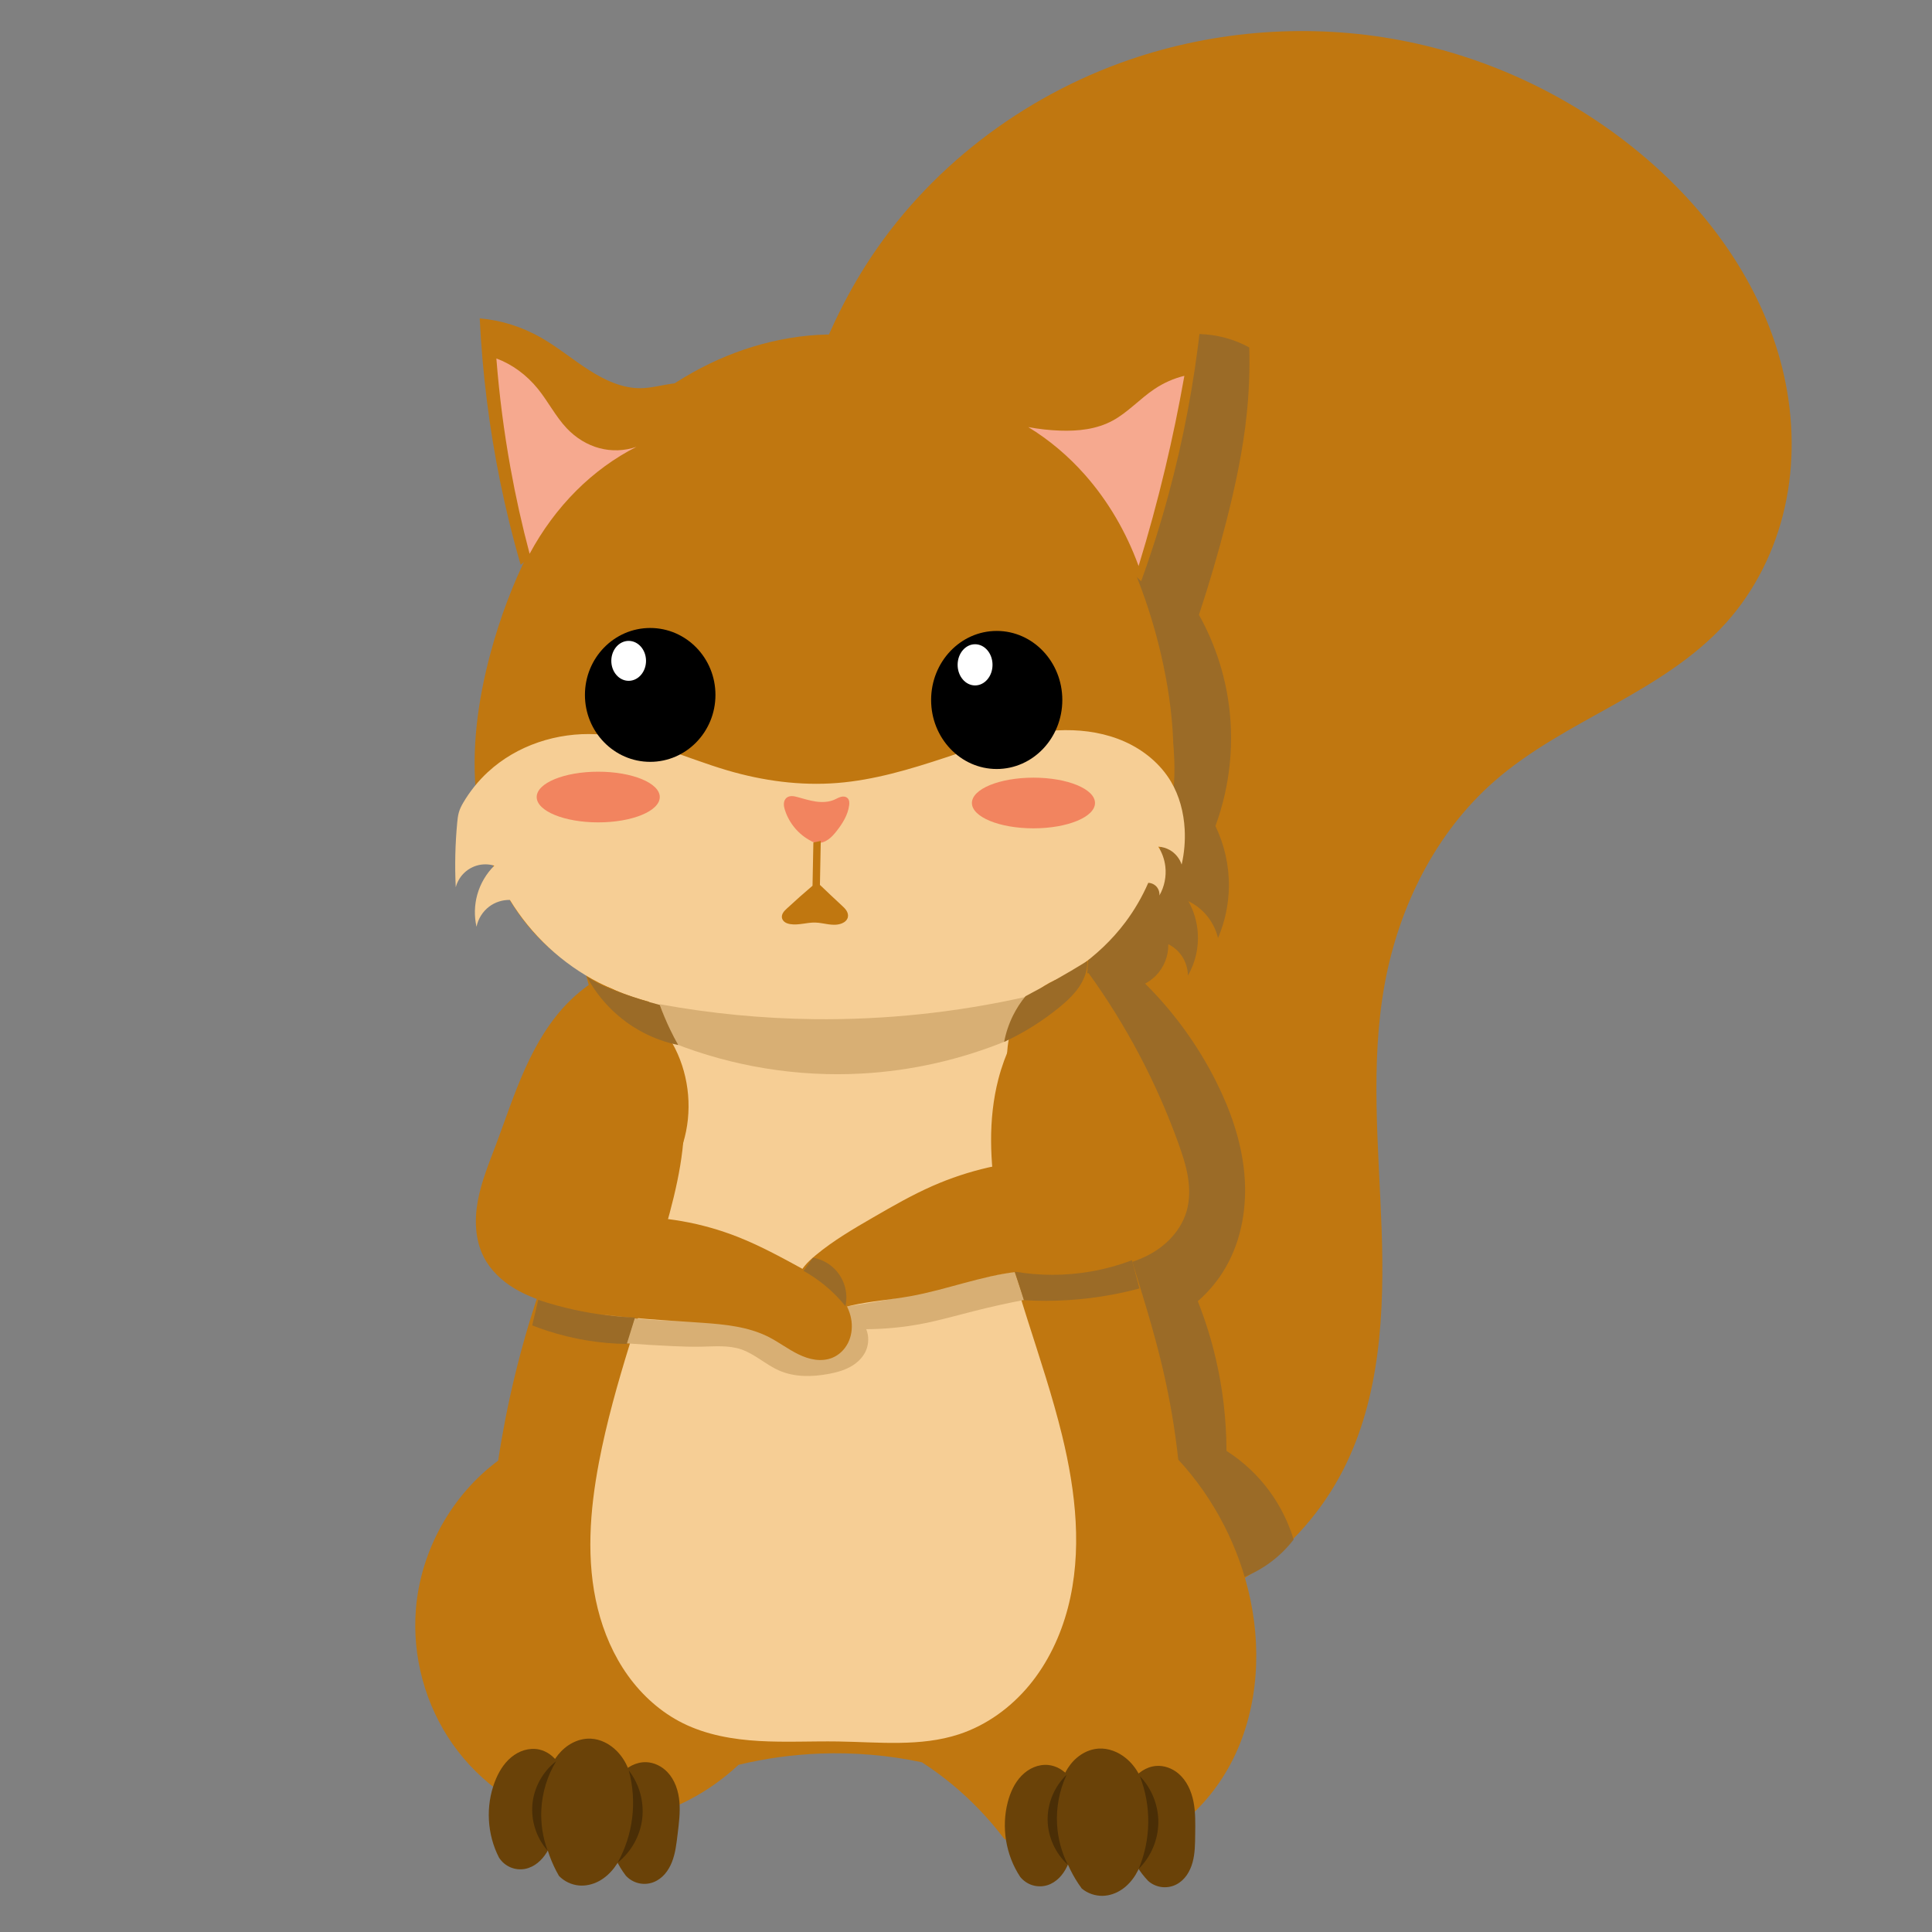 <?xml version="1.0" encoding="UTF-8" standalone="no"?>
<!-- Created with Inkscape (http://www.inkscape.org/) -->

<svg
   width="200mm"
   height="200mm"
   viewBox="0 0 200 200"
   version="1.1"
   id="svg122126"
   inkscape:version="1.2.2 (732a01da63, 2022-12-09)"
   sodipodi:docname="squirrel.svg"
   xmlns:inkscape="http://www.inkscape.org/namespaces/inkscape"
   xmlns:sodipodi="http://sodipodi.sourceforge.net/DTD/sodipodi-0.dtd"
   xmlns="http://www.w3.org/2000/svg"
   xmlns:svg="http://www.w3.org/2000/svg">
  <rect x="0" y="0" width="200" height="200" fill="#808080" stroke="none"/>
  <sodipodi:namedview
     id="namedview122128"
     pagecolor="#ffffff"
     bordercolor="#000000"
     borderopacity="0.25"
     inkscape:showpageshadow="2"
     inkscape:pageopacity="0.0"
     inkscape:pagecheckerboard="0"
     inkscape:deskcolor="#d1d1d1"
     inkscape:document-units="mm"
     showgrid="false"
     inkscape:zoom="0.70199214"
     inkscape:cx="14.245174"
     inkscape:cy="340.45965"
     inkscape:window-width="1920"
     inkscape:window-height="986"
     inkscape:window-x="-11"
     inkscape:window-y="-11"
     inkscape:window-maximized="1"
     inkscape:current-layer="layer1" />
  <defs
     id="defs122123">
    <inkscape:path-effect
       effect="spiro"
       id="path-effect147567"
       is_visible="true"
       lpeversion="1" />
    <inkscape:path-effect
       effect="spiro"
       id="path-effect147440"
       is_visible="true"
       lpeversion="1" />
    <inkscape:path-effect
       effect="spiro"
       id="path-effect139361"
       is_visible="true"
       lpeversion="1" />
    <inkscape:path-effect
       effect="spiro"
       id="path-effect139303"
       is_visible="true"
       lpeversion="1" />
    <inkscape:path-effect
       effect="spiro"
       id="path-effect138789"
       is_visible="true"
       lpeversion="1" />
    <inkscape:path-effect
       effect="spiro"
       id="path-effect133786"
       is_visible="true"
       lpeversion="1" />
    <inkscape:path-effect
       effect="spiro"
       id="path-effect133713"
       is_visible="true"
       lpeversion="1" />
    <inkscape:path-effect
       effect="spiro"
       id="path-effect126787"
       is_visible="true"
       lpeversion="1" />
    <inkscape:path-effect
       effect="spiro"
       id="path-effect92539"
       is_visible="true"
       lpeversion="1" />
    <inkscape:path-effect
       effect="spiro"
       id="path-effect65797"
       is_visible="true"
       lpeversion="1" />
    <inkscape:path-effect
       effect="spiro"
       id="path-effect73817"
       is_visible="true"
       lpeversion="1" />
    <inkscape:path-effect
       effect="spiro"
       id="path-effect76941"
       is_visible="true"
       lpeversion="1" />
    <inkscape:path-effect
       effect="spiro"
       id="path-effect82128"
       is_visible="true"
       lpeversion="1" />
    <inkscape:path-effect
       effect="spiro"
       id="path-effect76941-5"
       is_visible="true"
       lpeversion="1" />
    <inkscape:path-effect
       effect="spiro"
       id="path-effect82240"
       is_visible="true"
       lpeversion="1" />
    <inkscape:path-effect
       effect="spiro"
       id="path-effect83696"
       is_visible="true"
       lpeversion="1" />
    <inkscape:path-effect
       effect="spiro"
       id="path-effect87384"
       is_visible="true"
       lpeversion="1" />
    <inkscape:path-effect
       effect="spiro"
       id="path-effect113232"
       is_visible="true"
       lpeversion="1" />
    <inkscape:path-effect
       effect="spiro"
       id="path-effect101981"
       is_visible="true"
       lpeversion="1" />
    <inkscape:path-effect
       effect="spiro"
       id="path-effect101985"
       is_visible="true"
       lpeversion="1" />
    <inkscape:path-effect
       effect="spiro"
       id="path-effect104893"
       is_visible="true"
       lpeversion="1" />
    <inkscape:path-effect
       effect="spiro"
       id="path-effect111324"
       is_visible="true"
       lpeversion="1" />
    <inkscape:path-effect
       effect="spiro"
       id="path-effect111598"
       is_visible="true"
       lpeversion="1" />
    <inkscape:path-effect
       effect="spiro"
       id="path-effect111764"
       is_visible="true"
       lpeversion="1" />
    <inkscape:path-effect
       effect="spiro"
       id="path-effect111768"
       is_visible="true"
       lpeversion="1" />
    <inkscape:path-effect
       effect="spiro"
       id="path-effect113224"
       is_visible="true"
       lpeversion="1" />
    <inkscape:path-effect
       effect="spiro"
       id="path-effect113228"
       is_visible="true"
       lpeversion="1" />
    <inkscape:path-effect
       effect="spiro"
       id="path-effect126787-2"
       is_visible="true"
       lpeversion="1" />
    <inkscape:path-effect
       effect="spiro"
       id="path-effect126787-6"
       is_visible="true"
       lpeversion="1" />
    <inkscape:path-effect
       effect="spiro"
       id="path-effect126787-5"
       is_visible="true"
       lpeversion="1" />
    <inkscape:path-effect
       effect="spiro"
       id="path-effect126787-2-8"
       is_visible="true"
       lpeversion="1" />
    <inkscape:path-effect
       effect="spiro"
       id="path-effect126787-6-3"
       is_visible="true"
       lpeversion="1" />
    <inkscape:path-effect
       effect="spiro"
       id="path-effect126787-0"
       is_visible="true"
       lpeversion="1" />
    <inkscape:path-effect
       effect="spiro"
       id="path-effect126787-8"
       is_visible="true"
       lpeversion="1" />
    <inkscape:path-effect
       effect="spiro"
       id="path-effect126787-0-9"
       is_visible="true"
       lpeversion="1" />
    <inkscape:path-effect
       effect="spiro"
       id="path-effect126787-2-87"
       is_visible="true"
       lpeversion="1" />
    <inkscape:path-effect
       effect="spiro"
       id="path-effect126787-9"
       is_visible="true"
       lpeversion="1" />
    <inkscape:path-effect
       effect="spiro"
       id="path-effect126787-0-7"
       is_visible="true"
       lpeversion="1" />
    <inkscape:path-effect
       effect="spiro"
       id="path-effect126787-2-1"
       is_visible="true"
       lpeversion="1" />
    <inkscape:path-effect
       effect="spiro"
       id="path-effect139303-1"
       is_visible="true"
       lpeversion="1" />
    <inkscape:path-effect
       effect="spiro"
       id="path-effect139361-2"
       is_visible="true"
       lpeversion="1" />
  </defs>
  <g
     inkscape:label="Layer 1"
     inkscape:groupmode="layer"
     id="layer1">
    <g
       id="g149859"
       transform="matrix(1.152,0,0,1.158,-23.057,1.237)">
      <path
         style="fill:#c07710;fill-opacity:1;stroke-width:0.265"
         d="m 120.996,143.649 c 4.126,-0.349 8.153,-1.788 11.579,-4.113 3.427,-2.325 6.248,-5.53 8.142,-9.212 3.356,-6.523 3.708,-14.155 3.451,-21.486 -0.257,-7.331 -1.046,-14.74 0.28,-21.955 1.267,-6.894 4.573,-13.522 9.861,-18.123 3.172,-2.76 6.942,-4.72 10.616,-6.765 3.674,-2.045 7.347,-4.246 10.172,-7.36 2.638,-2.908 4.442,-6.542 5.303,-10.373 0.862,-3.831 0.794,-7.851 -0.055,-11.685 C 178.65,24.909 173.884,18.147 167.902,13.059 161.634,7.728 153.963,4.065 145.879,2.534 137.794,1.004 129.317,1.609 121.529,4.264 111.879,7.555 103.298,14.061 97.81,22.653 c -4.618,7.229 -6.982,15.694 -8.209,24.184 -1.228,8.49 -1.378,17.093 -1.918,25.654 -0.946,14.984 -3.053,30.362 1.188,44.764 2.12,7.201 5.889,14.034 11.496,19.026 5.607,4.992 13.15,8 20.63,7.368 z"
         id="path147438"
         inkscape:path-effect="#path-effect147440"
         inkscape:original-d="m 120.99602,143.64946 c 11.10436,23.71922 13.14814,-8.88344 19.72182,-13.32555 6.57367,-4.44212 2.4877,-28.96061 3.73115,-43.441306 1.24346,-14.480699 6.57421,-12.081571 9.86091,-18.122752 3.28671,-6.041181 13.85884,-9.41646 20.78786,-14.125085 6.92903,-4.708628 -4.79693,-27.716887 -7.1958,-41.575725 C 165.5031,-0.79979776 136.98695,7.1960631 121.52904,4.2641768 106.07113,1.3322907 105.71632,16.52395 97.809557,22.65344 89.902799,28.78293 91.058208,55.878748 87.682138,72.491006 84.306065,89.103265 109.89166,119.93024 120.99602,143.64946 Z" />
      <path
         style="fill:#9b6b27;fill-opacity:1;stroke-width:0.26"
         d="m 94.412,32.647 c 1.906,0.021 3.81,0.259 5.663,0.708 2.482,0.601 4.873,1.58 7.063,2.895 4.563,2.658 8.513,6.36 11.46,10.742 2.544,3.782 4.331,8.036 5.597,12.415 1.11,3.843 1.828,7.922 0.999,11.836 -1.055,4.984 -4.452,9.079 -7.319,13.29 -0.553,0.812 -1.09,1.636 -1.609,2.47 1.014,1.809 1.82,3.734 2.399,5.725 2.061,7.095 1.168,14.653 0.948,22.038 -0.168,5.622 0.102,11.416 2.384,16.557 1.627,3.665 4.257,6.879 7.529,9.198 0.751,-0.112 1.49,-0.307 2.199,-0.579 1.783,-0.684 3.372,-1.869 4.537,-3.382 -0.47,-1.547 -1.205,-3.013 -2.163,-4.315 -1.052,-1.43 -2.373,-2.662 -3.872,-3.611 -0.005,-2.793 -0.333,-5.585 -0.975,-8.302 -0.409,-1.729 -0.945,-3.429 -1.602,-5.08 1.002,-0.864 1.858,-1.897 2.519,-3.043 1.443,-2.501 1.926,-5.487 1.664,-8.362 -0.262,-2.875 -1.235,-5.651 -2.536,-8.228 -1.635,-3.239 -3.8,-6.21 -6.382,-8.759 0.349,-0.18 0.671,-0.415 0.95,-0.692 0.741,-0.737 1.16,-1.786 1.133,-2.83 0.478,0.234 0.895,0.592 1.199,1.029 0.361,0.518 0.561,1.148 0.565,1.779 0.671,-1.158 0.983,-2.52 0.886,-3.855 -0.072,-0.98 -0.362,-1.943 -0.843,-2.799 0.622,0.299 1.18,0.73 1.627,1.257 0.498,0.587 0.856,1.292 1.036,2.04 0.621,-1.444 0.955,-3.011 0.977,-4.583 0.026,-1.871 -0.393,-3.748 -1.212,-5.43 1.359,-3.658 1.745,-7.672 1.108,-11.522 -0.427,-2.578 -1.307,-5.08 -2.587,-7.358 0.905,-2.723 1.717,-5.477 2.433,-8.256 0.826,-3.205 1.526,-6.45 1.866,-9.741 0.203,-1.961 0.277,-3.935 0.222,-5.906 -2.376,-1.31 -5.309,-1.565 -7.876,-0.686 -2.074,0.711 -3.843,2.092 -5.797,3.088 -2.253,1.148 -4.827,1.78 -7.329,1.415 -1.902,-0.278 -3.67,-1.109 -5.463,-1.801 -3.102,-1.198 -6.357,-2 -9.661,-2.38 -0.261,0.571 -0.55,1.13 -0.866,1.672 -0.269,0.462 -0.558,0.913 -0.866,1.351 z"
         id="path147565"
         inkscape:path-effect="#path-effect147567"
         inkscape:original-d="m 94.411542,32.646653 c 0,0 3.775837,0.471964 5.663358,0.707562 1.88752,0.2356 7.06254,2.89458 7.06254,2.89458 0,0 7.64025,7.161657 11.45998,10.742101 3.81973,3.580448 3.73142,8.276607 5.59673,12.414529 1.86532,4.137918 0.66654,7.890662 0.99942,11.83561 0.33287,3.944948 -5.20887,8.765817 -7.31901,13.28968 -2.11014,4.523863 -1.60911,2.469693 -1.60911,2.469693 0,0 1.59933,3.816812 2.3986,5.724834 0.79927,1.908024 0.45923,14.597848 0.94757,22.037738 0.48834,7.43989 1.76222,11.13225 2.38382,16.55664 0.62159,5.4244 7.52893,9.19833 7.52893,9.19833 0,0 1.46608,-0.38569 2.19872,-0.57892 0.73264,-0.19322 4.53681,-3.38204 4.53681,-3.38204 0,0 -1.36324,-2.57809 -2.16304,-4.3151 -0.7998,-1.73699 -3.87248,-3.61118 -3.87248,-3.61118 0,0 -0.50852,-5.47181 -0.97518,-8.30231 -0.46666,-2.83051 -1.60241,-5.07969 -1.60241,-5.07969 0,0 1.47546,-2.42116 2.51903,-3.04321 1.04357,-0.62206 -1.00527,-13.588506 -0.87228,-16.590546 0.13299,-3.002038 -6.38206,-8.758665 -6.38206,-8.758665 0,0 0.0836,-0.0057 0.94953,-0.692092 0.8659,-0.686377 1.13267,-2.830254 1.13267,-2.830254 0,0 0.7998,0.686376 1.1993,1.029183 0.39951,0.342806 0.56536,1.779342 0.56536,1.779342 0,0 0.57501,-2.632509 0.88567,-3.854921 0.31067,-1.222411 -0.84329,-2.799483 -0.84329,-2.799483 0,0 1.11611,0.806565 1.62666,1.256577 0.51055,0.450013 1.03649,2.040287 1.03649,2.040287 0,0 0.77693,-3.275167 0.97655,-4.583343 0.19962,-1.308177 -1.21212,-5.430336 -1.21212,-5.430336 0,0 1.24137,-7.791115 1.10785,-11.522159 -0.13352,-3.731047 -2.58705,-7.358317 -2.58705,-7.358317 0,0 1.43374,-5.189704 2.43289,-8.256069 0.54038,-1.658415 1.35868,-6.189604 1.86642,-9.741449 0.43106,-3.015419 0.22191,-5.905617 0.22191,-5.905617 0,0 -5.72172,-0.535488 -7.87628,-0.685833 -2.15457,-0.150344 -3.86415,2.058624 -5.79662,3.087551 -1.93247,1.028928 -4.88577,0.943673 -7.32905,1.415127 -2.44329,0.471453 -3.64206,-1.200457 -5.46348,-1.801071 -1.82142,-0.600612 -9.661026,-2.379987 -9.661026,-2.379987 0,0 -0.577177,1.115204 -0.866161,1.672424 -0.288986,0.557218 -0.866161,1.350804 -0.866161,1.350804 z"
         sodipodi:nodetypes="cscsssscssscscscscsscscscscscscscsscsssscsc" />
      <path
         style="fill:#c07710;fill-opacity:1;stroke-width:0.265"
         d="m 72.03,84.115 c 1.503,4.066 2.055,8.481 1.599,12.793 -0.645,6.095 -3.233,11.784 -5.197,17.59 -1.652,4.883 -2.876,9.911 -3.653,15.007 -4.196,3.095 -6.961,8.054 -7.39,13.25 -0.351,4.257 0.844,8.625 3.314,12.109 2.47,3.485 6.195,6.06 10.327,7.139 l -0.055,0.03 c 4.012,0.333 8.118,-0.572 11.62,-2.559 1.364,-0.774 2.637,-1.709 3.786,-2.777 2.392,-0.572 4.841,-0.908 7.299,-1.003 3.076,-0.118 6.166,0.143 9.178,0.776 0.955,0.614 1.874,1.285 2.75,2.007 1.725,1.422 3.284,3.045 4.635,4.825 2.331,1.357 5.069,2.003 7.761,1.833 2.574,-0.163 5.087,-1.064 7.225,-2.507 2.138,-1.442 3.903,-3.416 5.173,-5.662 2.54,-4.49 3.039,-9.963 1.98,-15.011 -0.978,-4.663 -3.246,-9.048 -6.487,-12.541 -0.294,-2.686 -0.749,-5.355 -1.362,-7.987 -1.653,-7.098 -4.448,-13.905 -5.863,-21.054 -1.144,-5.78 -1.37,-11.74 -0.666,-17.59 -7.274,-2.456 -14.978,-3.635 -22.653,-3.465 -7.977,0.177 -15.92,1.811 -23.32,4.797 z"
         id="path92537"
         inkscape:path-effect="#path-effect92539"
         inkscape:original-d="m 72.030447,84.115452 c 0,0 0.799796,8.350948 1.599065,12.792539 0.79927,4.441579 -2.886937,12.259769 -5.196964,17.589729 -2.310027,5.32996 -3.653097,15.0066 -3.653097,15.0066 0,0 -4.369074,8.89751 -7.389798,13.25026 -3.020724,4.35275 13.641377,19.24873 13.641377,19.24873 -28.410966,5.20515 -17.321342,7.82906 -0.0552,0.0304 0,0 11.264594,-0.96013 11.619679,-2.55947 0.355084,-1.59933 3.78554,-2.77745 3.78554,-2.77745 0,0 3.478954,-2.42413 7.298682,-1.003 3.81973,1.42112 9.177649,0.77551 9.177649,0.77551 0,0 3.19433,0.31985 2.74988,2.00749 -0.44445,1.68764 4.63519,4.82481 4.63519,4.82481 0,0 4.38562,1.65583 7.76116,1.83324 43.20802,0.19356 14.60838,-4.23906 14.3782,-23.17976 -2.6e-4,-4.61979 -6.48657,-12.54104 -6.48657,-12.54104 0,0 -2.16138,-3.01188 -1.36211,-7.98701 0.79927,-4.97514 -3.19787,-15.72389 -5.86324,-21.05438 -2.66538,-5.330482 -0.66628,-17.58973 -0.66628,-17.58973 0,0 -15.81274,-2.131828 -22.653449,-3.464648 -6.840718,-1.33282 -23.319717,4.7972 -23.319717,4.7972 z"
         sodipodi:nodetypes="csscsccscscsccccsscscc" />
      <path
         style="fill:#c07710;fill-opacity:1;stroke-width:0.216"
         d="m 64.113,57.243 c 1.667,-6.116 4.491,-11.95 8.521,-16.843 2.872,-3.486 6.365,-6.494 10.375,-8.572 4.01,-2.078 8.548,-3.204 13.059,-2.968 4.837,0.253 9.533,2.07 13.485,4.871 3.951,2.801 7.176,6.558 9.645,10.724 2.403,4.055 4.112,8.508 5.174,13.1 1.142,4.938 1.536,10.12 0.467,15.075 -1.069,4.954 -3.696,9.672 -7.771,12.685 -2.975,2.199 -6.586,3.412 -10.236,4.018 -3.65,0.605 -7.368,0.633 -11.068,0.661 -4.964,0.038 -9.972,0.074 -14.836,-0.922 C 76.064,88.075 71.291,85.952 67.953,82.277 64.991,79.015 63.332,74.7 62.837,70.321 62.341,65.943 62.954,61.495 64.113,57.243 Z"
         id="path65795"
         inkscape:path-effect="#path-effect65797"
         inkscape:original-d="m 64.112792,57.243472 c -1.217563,-8.941489 5.681175,-11.228353 8.521444,-16.842859 2.840267,-5.614505 15.622857,-7.693433 23.433978,-11.540478 7.811106,-3.847045 15.419966,10.397046 23.129636,15.595241 7.70966,5.198195 3.44937,8.733554 5.17373,13.100001 1.72437,4.366448 -4.86918,18.506573 -7.30409,27.759533 -2.43492,9.25295 -14.2022,3.11927 -21.303616,4.67857 C 88.662453,91.55278 77.286515,84.25261 67.953291,82.277 58.620068,80.30138 65.330354,66.184963 64.112792,57.243472 Z"
         sodipodi:nodetypes="sssssssss" />
      <path
         style="fill:#f6ce95;fill-opacity:1;stroke-width:0.265"
         d="m 63.863,67.946 c 2.599,-2.395 6.227,-3.56 9.757,-3.376 4.076,0.213 7.852,2.089 11.77,3.233 3.184,0.93 6.526,1.383 9.833,1.126 3.341,-0.259 6.582,-1.231 9.764,-2.278 3.502,-1.152 7.049,-2.416 10.735,-2.448 1.843,-0.016 3.705,0.288 5.388,1.04 1.683,0.752 3.179,1.97 4.124,3.553 0.766,1.282 1.154,2.771 1.236,4.262 0.059,1.059 -0.033,2.127 -0.272,3.161 -0.18,-0.544 -0.567,-1.017 -1.066,-1.299 -0.315,-0.178 -0.671,-0.282 -1.033,-0.3 0.34,0.531 0.558,1.14 0.633,1.766 0.107,0.893 -0.083,1.819 -0.533,2.598 0.032,-0.319 -0.095,-0.651 -0.333,-0.866 -0.181,-0.164 -0.422,-0.26 -0.666,-0.267 -0.547,1.252 -1.242,2.44 -2.065,3.531 -2.376,3.149 -5.801,5.434 -9.528,6.729 -3.078,1.07 -6.344,1.49 -9.594,1.732 -5.121,0.382 -10.272,0.341 -15.391,-0.067 -4.395,-0.35 -8.864,-0.998 -12.793,-2.998 -3.276,-1.668 -6.077,-4.259 -7.995,-7.396 -0.665,-0.015 -1.334,0.199 -1.866,0.6 -0.579,0.436 -0.99,1.089 -1.133,1.799 -0.215,-0.941 -0.192,-1.935 0.067,-2.865 0.273,-0.98 0.807,-1.886 1.532,-2.598 -0.518,-0.157 -1.082,-0.157 -1.599,0 -0.447,0.136 -0.859,0.387 -1.184,0.724 -0.325,0.336 -0.562,0.757 -0.682,1.209 -0.095,-1.932 -0.051,-3.871 0.133,-5.797 0.029,-0.306 0.065,-0.612 0.149,-0.907 0.085,-0.295 0.222,-0.572 0.378,-0.837 0.603,-1.024 1.358,-1.959 2.232,-2.765 z"
         id="path73815"
         inkscape:path-effect="#path-effect73817"
         inkscape:original-d="m 63.862713,67.94631 c 0.679644,-0.84196 5.705093,-2.33922 9.756541,-3.375966 4.051448,-1.036749 6.336962,2.511106 11.770392,3.233236 5.433427,0.72213 7.666038,0.90639 9.832968,1.12598 2.16693,0.2196 7.220556,-1.42929 9.764386,-2.27759 2.54385,-0.848295 13.43174,1.486 20.24715,2.14532 6.81541,0.65931 0.89113,2.7861 1.23636,4.26204 0.34523,1.47594 -0.27169,3.16073 -0.27169,3.16073 0,0 -0.66601,-0.96583 -1.06604,-1.29923 -0.40003,-0.33341 -1.03273,-0.29983 -1.03273,-0.29983 0,0 0.16683,1.0552 0.63296,1.76564 0.46613,0.71043 -0.53302,2.59848 -0.53302,2.59848 0,0 -0.22183,-0.57718 -0.33314,-0.86616 -0.11131,-0.28899 -0.66627,-0.26651 -0.66627,-0.26651 0,0 -1.37671,2.35444 -2.06547,3.53127 -0.68875,1.17682 -6.35158,4.48653 -9.52777,6.7294 -3.17618,2.24287 -6.39601,1.15515 -9.5944,1.73232 -3.198396,0.57718 -10.260407,-0.0442 -15.391017,-0.0666 -5.1306,-0.0225 -8.528086,-1.99856 -12.792529,-2.99824 -4.26444,-0.99969 -7.995329,-7.39569 -7.995329,-7.39569 0,0 -1.243455,0.40003 -1.865577,0.59965 -0.622126,0.19962 -1.132674,1.79895 -1.132674,1.79895 0,0 0.04468,-1.90973 0.06663,-2.86499 0.02193,-0.95526 1.53244,-2.59848 1.53244,-2.59848 0,0 -1.065782,2.6e-4 -1.599068,0 -0.533286,-2.7e-4 -1.865577,1.9322 -1.865577,1.9322 0,0 0.0891,-3.86414 0.133255,-5.79661 0.04415,-1.93247 -0.152453,-0.90228 0.527191,-1.74424 z"
         sodipodi:nodetypes="ssssssscscscscssscscscscscsss" />
      <g
         id="g108992"
         transform="matrix(1.22,0,0,1.409,-27.347,-17.082)">
        <path
           style="fill:#c07710;fill-opacity:1;stroke-width:0.265"
           d="M 77.171,47.207 C 76.588,45.473 76.085,43.711 75.663,41.931 74.859,38.529 74.353,35.056 74.156,31.566 c 1.567,0.113 3.112,0.532 4.523,1.225 1.215,0.597 2.322,1.39 3.506,2.045 1.185,0.654 2.49,1.178 3.843,1.159 0.76,-0.01 1.507,-0.191 2.261,-0.283 1.357,-0.164 2.748,-0.035 4.052,0.377 z"
           id="path76939"
           inkscape:path-effect="#path-effect76941"
           inkscape:original-d="m 77.171002,47.207168 c 0,0 -1.004811,-3.5175 -1.507614,-5.276649 -0.502804,-1.759148 -1.507615,-10.364848 -1.507615,-10.364848 0,0 3.015494,0.816891 4.522843,1.224936 1.50735,0.408049 4.90001,2.136053 7.34962,3.203681 2.449608,1.067628 1.507879,-0.188187 2.26142,-0.282678 0.753544,-0.09449 4.051713,0.376904 4.051713,0.376904 0,0 -15.170367,11.118654 -15.170367,11.118654 z" />
        <path
           style="fill:#f6a98f;fill-opacity:1;stroke-width:0.265"
           d="m 77.831,46.5 c -0.556,-1.798 -1.028,-3.623 -1.413,-5.465 -0.479,-2.286 -0.825,-4.6 -1.036,-6.926 1.162,0.37 2.227,1.042 3.062,1.932 0.748,0.797 1.312,1.761 2.12,2.497 0.679,0.618 1.518,1.058 2.413,1.263 0.895,0.205 1.842,0.176 2.722,-0.085 -1.604,0.699 -3.102,1.639 -4.429,2.78 -1.339,1.152 -2.503,2.507 -3.439,4.005 z"
           id="path82126"
           inkscape:path-effect="#path-effect82128"
           inkscape:original-d="m 77.830582,46.500474 c 0,0 -0.941994,-3.643135 -1.413388,-5.465101 -0.471393,-1.821966 -1.036485,-6.925603 -1.036485,-6.925603 0,0 2.041827,1.28802 3.062341,1.931632 1.020516,0.643613 1.413653,1.66492 2.120085,2.496984 0.706429,0.832065 5.135308,1.177825 5.135308,1.177825 0,0 -2.952146,1.853374 -4.428614,2.779665 -1.47647,0.926287 -3.439247,4.004598 -3.439247,4.004598 z" />
      </g>
      <g
         id="g108988"
         transform="matrix(1.303,0,0,1.485,-40.685,-19.384)">
        <path
           style="fill:#c07710;fill-opacity:1;stroke-width:0.265"
           d="m 125.283,47.326 c 0.702,-1.69 1.326,-3.412 1.869,-5.16 1.038,-3.338 1.782,-6.768 2.221,-10.236 -1.572,0.005 -3.142,0.315 -4.597,0.909 -1.253,0.511 -2.412,1.226 -3.639,1.797 -1.227,0.571 -2.565,1.003 -3.914,0.89 -0.758,-0.063 -1.49,-0.295 -2.236,-0.438 -1.342,-0.258 -2.739,-0.225 -4.068,0.096 z"
           id="path76939-7"
           inkscape:path-effect="#path-effect76941-5"
           inkscape:original-d="m 125.28318,47.326128 c 0,0 1.24571,-3.439577 1.86898,-5.159736 0.62327,-1.720158 2.2209,-10.235749 2.2209,-10.235749 0,0 -3.06477,0.606364 -4.59673,0.909173 -1.53197,0.302814 -5.03602,1.792021 -7.55361,2.687661 -2.51759,0.89564 -1.49125,-0.292031 -2.23645,-0.438416 -0.7452,-0.146383 -4.06808,0.09576 -4.06808,0.09576 0,0 14.36499,12.141308 14.36499,12.141307 z" />
        <path
           style="fill:#f6a98f;fill-opacity:1;stroke-width:0.265"
           d="m 125.108,46.406 c 0.683,-1.94 1.296,-3.905 1.837,-5.889 0.501,-1.838 0.941,-3.692 1.319,-5.559 -0.728,0.153 -1.431,0.425 -2.073,0.801 -0.984,0.576 -1.821,1.393 -2.85,1.885 -1.124,0.537 -2.406,0.65 -3.651,0.612 -0.734,-0.022 -1.466,-0.093 -2.191,-0.212 1.433,0.762 2.755,1.733 3.91,2.874 1.58,1.56 2.846,3.438 3.698,5.489 z"
           id="path82238"
           inkscape:path-effect="#path-effect82240"
           inkscape:original-d="m 125.10842,46.406248 c 0,0 1.2252,-3.925813 1.83741,-5.889117 0.6122,-1.963303 1.31916,-5.559327 1.31916,-5.559327 0,0 -1.38172,0.53421 -2.07297,0.80092 -0.69125,0.266708 -1.89996,1.25661 -2.85033,1.884516 -0.95038,0.627909 -2.43391,0.408578 -3.65126,0.612471 -1.21734,0.20389 -2.19075,-0.212011 -2.19075,-0.212011 0,0 2.60718,1.916192 3.91038,2.873891 1.30319,0.957699 3.69836,5.488657 3.69836,5.488657 z" />
      </g>
      <path
         style="fill:#f2845f;fill-opacity:1;stroke-width:0.265"
         d="m 92.852,74.088 c -1.081,-0.566 -1.926,-1.569 -2.299,-2.732 -0.06,-0.187 -0.109,-0.381 -0.099,-0.577 0.005,-0.098 0.024,-0.196 0.062,-0.286 0.038,-0.09 0.096,-0.173 0.171,-0.237 0.133,-0.112 0.313,-0.157 0.487,-0.156 0.174,0.001 0.345,0.044 0.513,0.089 0.543,0.146 1.082,0.317 1.64,0.397 0.557,0.079 1.142,0.061 1.659,-0.163 0.198,-0.086 0.385,-0.201 0.594,-0.255 0.105,-0.027 0.214,-0.038 0.321,-0.02 0.107,0.018 0.21,0.065 0.285,0.143 0.077,0.08 0.121,0.189 0.138,0.299 0.017,0.11 0.009,0.223 -0.005,0.334 -0.108,0.843 -0.576,1.596 -1.099,2.265 -0.226,0.289 -0.468,0.572 -0.768,0.783 -0.3,0.212 -0.665,0.349 -1.031,0.316 -0.202,-0.018 -0.398,-0.087 -0.566,-0.2 z"
         id="path83694"
         inkscape:path-effect="#path-effect83696"
         inkscape:original-d="m 92.851623,74.08798 c -0.18904,-0.0669 -1.53218,-1.8209 -2.29866,-2.73174 -0.76648,-0.91084 0.0891,-0.73264 0.13326,-1.09936 0.0441,-0.36672 0.66654,-0.0442 0.99941,-0.0666 0.33288,-0.0225 2.198981,0.15573 3.298081,0.2332 1.09909,0.0775 0.7998,-0.0886 1.1993,-0.13326 0.3995,-0.0447 0.0891,0.42224 0.13325,0.63297 0.0442,0.21072 -0.73264,1.51049 -1.09935,2.26534 -0.36672,0.75485 -1.19904,0.73317 -1.79895,1.09936 -0.599921,0.36619 -0.3773,-0.13299 -0.566341,-0.19988 z" />
      <path
         style="fill:#f6ce95;fill-opacity:1;stroke-width:0.266"
         d="m 76.235,85.877 c 3.008,3.098 4.888,7.268 5.218,11.573 0.292,3.811 -0.59,7.612 -1.64,11.287 -1.992,6.975 -4.612,13.788 -5.975,20.913 -0.826,4.319 -1.175,8.821 -0.109,13.088 0.533,2.133 1.421,4.188 2.706,5.973 1.285,1.784 2.974,3.293 4.945,4.267 2.118,1.046 4.498,1.455 6.856,1.59 2.358,0.135 4.723,0.007 7.085,0.043 3.653,0.056 7.41,0.491 10.882,-0.646 2.467,-0.808 4.652,-2.391 6.311,-4.388 1.659,-1.997 2.802,-4.397 3.462,-6.908 1.319,-5.022 0.718,-10.363 -0.518,-15.406 -1.713,-6.989 -4.619,-13.674 -5.853,-20.763 -0.64,-3.678 -0.814,-7.501 0.128,-11.113 1.156,-4.429 4.024,-8.387 7.873,-10.864 -6.833,-3.195 -14.467,-4.661 -21.998,-4.225 -6.765,0.392 -13.438,2.313 -19.376,5.578 z"
         id="path87382"
         inkscape:path-effect="#path-effect87384"
         inkscape:original-d="m 76.234711,85.877437 c 0,0 4.189696,7.580864 5.218117,11.573235 1.028418,3.992368 -2.559064,8.839418 -1.639842,11.287238 3.227799,8.59543 -3.417543,13.16844 -5.974732,20.91329 -2.557186,7.74485 4.636604,16.84453 7.541343,23.32745 1.452373,3.24148 9.031205,1.85896 13.941825,1.63337 4.910618,-0.22558 4.760308,-0.98004 10.882498,-0.64598 12.24435,0.66822 5.74155,-19.61685 9.25494,-26.70124 3.5134,-7.08441 -2.07618,-10.92192 -5.85251,-20.76304 -3.77635,-9.841149 0.0545,-8.775686 0.12844,-11.113052 0.074,-2.337373 7.87346,-10.864089 7.87346,-10.864089 0,0 -14.66486,-2.816562 -21.997666,-4.225263 -7.332811,-1.408681 -19.375873,5.578041 -19.375873,5.578041 z"
         sodipodi:nodetypes="cssssssssscscc" />
      <path
         style="fill:#d8af74;fill-opacity:1;stroke-width:0.265"
         d="m 73.938,116.389 c 1.996,0.32 4.01,0.521 6.03,0.6 5.553,0.217 11.099,-0.483 16.59,-1.333 1.471,-0.227 2.94,-0.466 4.397,-0.766 1.822,-0.375 3.622,-0.847 5.43,-1.283 1.018,-0.245 2.038,-0.478 3.065,-0.683 0.576,-0.115 1.153,-0.22 1.732,-0.317 l 0.866,2.532 c -1.536,0.294 -3.064,0.632 -4.581,1.016 -1.502,0.38 -2.994,0.804 -4.514,1.099 -1.678,0.326 -3.387,0.493 -5.097,0.5 0.247,0.614 0.235,1.327 -0.033,1.932 -0.276,0.622 -0.802,1.11 -1.399,1.436 -0.597,0.326 -1.264,0.504 -1.933,0.629 -1.488,0.279 -3.076,0.304 -4.464,-0.3 -1.201,-0.523 -2.188,-1.486 -3.431,-1.899 -1.126,-0.374 -2.345,-0.259 -3.531,-0.233 -0.866,0.019 -1.733,-0.011 -2.598,-0.05 -1.389,-0.062 -2.778,-0.145 -4.164,-0.25 l 0.733,-2.249 z"
         id="path113230"
         inkscape:path-effect="#path-effect113232"
         inkscape:original-d="m 73.938471,116.38938 c 0,0 4.02014,0.40003 6.029812,0.59965 2.009674,0.19961 11.060474,-0.88811 16.590311,-1.33256 5.529836,-0.44445 1.73259,-0.28845 4.397436,-0.76621 2.66484,-0.47777 3.89798,-0.84925 5.43016,-1.2826 1.53218,-0.43334 2.06573,-0.51609 3.06488,-0.68292 0.99915,-0.16684 1.73233,-0.3165 1.73233,-0.3165 l 0.86616,2.53185 c 0,0 -2.6704,0.73875 -4.58066,1.01608 -1.91027,0.27735 -1.97082,0.47776 -4.51404,1.09936 -2.54322,0.62159 -5.097026,0.4997 -5.097026,0.4997 0,0 -0.0219,1.28841 -0.0333,1.93221 -0.0114,0.6438 -2.22066,1.37724 -3.33139,2.06546 -1.11073,0.68822 -2.975773,-0.19962 -4.464057,-0.29982 -1.488287,-0.10021 -2.287288,-1.26567 -3.431331,-1.8989 -1.144042,-0.63322 -2.353916,-0.15519 -3.531272,-0.23319 -1.177353,-0.078 -0.388398,0.0724 -2.598481,-0.05 -2.210085,-0.12242 -4.164236,-0.24986 -4.164236,-0.24986 l 0.732906,-2.24868 z"
         sodipodi:nodetypes="csssssccsscssssssccc" />
      <path
         style="fill:#c07710;fill-opacity:1;stroke-width:0.265"
         d="m 73.285,86.732 c -0.739,0.488 -1.432,1.046 -2.065,1.666 -1.749,1.71 -3.019,3.853 -4.026,6.081 -1.008,2.228 -1.77,4.558 -2.636,6.844 -0.613,1.617 -1.283,3.228 -1.601,4.928 -0.318,1.7 -0.259,3.529 0.535,5.066 0.611,1.181 1.623,2.123 2.765,2.804 1.142,0.681 2.414,1.117 3.698,1.46 4.266,1.139 8.721,1.29 13.126,1.599 2.052,0.144 4.16,0.34 5.996,1.266 0.931,0.469 1.766,1.115 2.707,1.565 0.47,0.225 0.968,0.401 1.485,0.469 0.517,0.069 1.054,0.027 1.538,-0.169 0.613,-0.248 1.115,-0.74 1.413,-1.331 0.297,-0.59 0.394,-1.273 0.313,-1.929 -0.081,-0.656 -0.336,-1.285 -0.7,-1.837 -0.364,-0.552 -0.836,-1.028 -1.359,-1.432 -0.64,-0.494 -1.355,-0.88 -2.065,-1.266 -1.983,-1.077 -3.964,-2.172 -6.063,-2.998 -3.253,-1.281 -6.766,-1.897 -10.261,-1.799 2.525,-1.419 4.471,-3.837 5.316,-6.608 0.846,-2.77 0.583,-5.863 -0.719,-8.45 -1.464,-2.911 -4.236,-5.133 -7.396,-5.93 z"
         id="path101979"
         inkscape:path-effect="#path-effect101981"
         inkscape:original-d="m 73.284605,86.731534 c 0,0 -3.392985,0.902494 -2.065461,1.665693 2.423983,1.39356 -3.73089,8.528624 -6.662775,12.925793 -2.931888,4.39716 -0.710433,6.66304 -1.066044,9.99416 -0.355613,3.33113 3.70921,3.50933 6.462892,4.26417 2.753683,0.75485 8.373154,1.42167 13.125669,1.59908 4.752517,0.17741 4.708626,-0.11079 5.996499,1.26592 1.287873,1.37671 5.286069,1.37724 5.729989,1.86558 0.44392,0.48834 -0.82153,-6.17391 -0.33314,-6.52952 0.48834,-0.35562 -1.976357,0.77759 -2.065457,-1.26593 -0.0891,-2.04351 -4.374961,-1.08799 -6.06313,-2.99825 -1.688166,-1.91026 -10.260677,-1.79895 -10.260677,-1.79895 0,0 3.664795,-11.193199 4.597318,-15.057876 0.932524,-3.864674 -7.395683,-5.92987 -7.395683,-5.92987 z"
         sodipodi:nodetypes="csssssssssscsc" />
      <path
         style="fill:#c07710;fill-opacity:1;stroke-width:0.265"
         d="m 117.842,85.932 c 3.388,4.665 6.115,9.809 8.072,15.232 0.349,0.968 0.676,1.95 0.844,2.965 0.169,1.015 0.175,2.07 -0.109,3.059 -0.378,1.316 -1.262,2.455 -2.361,3.27 -1.1,0.815 -2.406,1.321 -3.745,1.606 -2.961,0.632 -6.044,0.221 -9.053,0.554 -3.291,0.364 -6.422,1.608 -9.681,2.19 -1.759,0.314 -3.551,0.434 -5.294,0.826 -0.846,0.19 -1.693,0.446 -2.56,0.418 -0.434,-0.014 -0.869,-0.101 -1.257,-0.295 -0.388,-0.193 -0.728,-0.497 -0.927,-0.882 -0.169,-0.326 -0.233,-0.702 -0.206,-1.069 0.027,-0.366 0.142,-0.724 0.313,-1.049 0.341,-0.651 0.892,-1.165 1.459,-1.633 1.589,-1.31 3.381,-2.349 5.166,-3.376 1.736,-0.999 3.479,-1.996 5.314,-2.799 3.232,-1.415 6.733,-2.212 10.259,-2.337 -1.546,-1.779 -2.658,-3.932 -3.215,-6.222 -0.495,-2.037 -0.539,-4.249 0.302,-6.17 0.562,-1.285 1.511,-2.397 2.691,-3.154 1.18,-0.758 2.586,-1.157 3.988,-1.134 z"
         id="path101983"
         inkscape:path-effect="#path-effect101985"
         inkscape:original-d="m 117.84164,85.932175 c 0,0 5.56879,10.233244 8.07227,15.232305 2.5035,4.99906 0.49041,4.01624 0.73532,6.02389 0.2449,2.00766 -4.1265,3.71662 -6.10646,4.87668 -1.97997,1.16007 -5.93695,1.27723 -9.05278,0.5538 -3.11583,-0.72347 -6.37113,2.22832 -9.68141,2.18989 -3.310266,-0.0384 -4.160956,-0.20019 -5.293576,0.82598 -1.13261,1.02617 -4.032539,-1.10413 -4.744239,-0.75917 -0.71171,0.34495 1.766009,-3.20672 1.565829,-3.75056 -0.20018,-0.54384 4.09448,-0.74559 5.16648,-3.37649 1.07201,-2.63089 2.488676,-2.14039 5.313636,-2.799 2.82495,-0.65862 10.25888,-2.33703 10.25888,-2.33703 0,0 -1.46751,-4.432799 -3.21502,-6.222329 -1.74751,-1.789539 0.26968,-3.721563 0.30183,-6.169522 0.0322,-2.447959 6.67924,-4.288444 6.67924,-4.288444 z"
         sodipodi:nodetypes="cssscsssssscssc" />
      <path
         style="fill:#c07710;fill-opacity:1;stroke-width:0.265"
         d="m 93.105,74.247 -0.076,3.866 c -0.783,0.66 -1.55,1.338 -2.302,2.033 -0.122,0.113 -0.245,0.227 -0.334,0.367 -0.045,0.07 -0.081,0.146 -0.101,0.226 -0.021,0.08 -0.026,0.165 -0.011,0.247 0.03,0.161 0.14,0.3 0.277,0.391 0.137,0.091 0.298,0.138 0.46,0.165 0.375,0.062 0.759,0.022 1.135,-0.03 0.376,-0.053 0.753,-0.119 1.133,-0.108 0.404,0.011 0.799,0.108 1.199,0.162 0.4,0.054 0.821,0.063 1.193,-0.093 0.12,-0.05 0.235,-0.118 0.328,-0.209 0.094,-0.091 0.166,-0.205 0.197,-0.332 0.024,-0.102 0.021,-0.209 -0.003,-0.311 -0.024,-0.102 -0.068,-0.198 -0.124,-0.286 -0.112,-0.177 -0.268,-0.32 -0.422,-0.461 -0.659,-0.606 -1.312,-1.218 -1.96,-1.837 l 0.075,-3.933 -0.664,0.143 z"
         id="path104891"
         inkscape:path-effect="#path-effect104893"
         inkscape:original-d="m 93.104674,74.247414 -0.0758,3.865965 c 0,0 -1.534426,1.355751 -2.302039,2.033235 -0.767615,0.677486 -0.297438,0.393442 -0.446557,0.839625 -0.149123,0.446185 0.491456,0.470485 0.73678,0.555426 0.245326,0.08494 1.401239,-0.192044 2.268026,-0.138546 0.86679,0.0535 1.70627,0.213045 2.39243,0.06932 0.68616,-0.143724 0.3503,-0.360325 0.52505,-0.540877 0.17475,-0.180553 -0.36559,-0.705083 -0.54879,-1.058012 -0.1832,-0.352933 -1.9597,-1.836683 -1.9597,-1.836683 l 0.0749,-3.932584 -0.66423,0.143132 z"
         sodipodi:nodetypes="ccssssssscccc" />
      <g
         id="g106802"
         transform="matrix(1.324,0,0,1.114,-36.209,-8.645)">
        <ellipse
           style="fill:#000000;fill-opacity:1;stroke-width:0.428"
           id="path105883"
           cx="86.594"
           cy="62.566"
           rx="4.429"
           ry="5.371" />
        <ellipse
           style="fill:#ffffff;fill-opacity:1;stroke-width:0.07"
           id="path105673"
           cx="85.133"
           cy="59.833"
           rx="1.178"
           ry="1.602" />
      </g>
      <g
         id="g106806"
         transform="matrix(1.331,0,0,1.149,-44.053,-10.275)">
        <ellipse
           style="fill:#000000;fill-opacity:1;stroke-width:0.428"
           id="path105883-2"
           cx="115.427"
           cy="62.472"
           rx="4.429"
           ry="5.371" />
        <ellipse
           style="fill:#ffffff;fill-opacity:1;stroke-width:0.07"
           id="path105673-9"
           cx="113.966"
           cy="59.739"
           rx="1.178"
           ry="1.602" />
      </g>
      <ellipse
         style="fill:#f2845f;fill-opacity:1;stroke-width:0.265"
         id="path110446"
         cx="73.772"
         cy="70.183"
         rx="5.53"
         ry="2.265" />
      <ellipse
         style="fill:#f2845f;fill-opacity:1;stroke-width:0.265"
         id="path110446-7"
         cx="112.882"
         cy="70.716"
         rx="5.53"
         ry="2.265" />
      <path
         style="fill:#d8af74;fill-opacity:1;stroke-width:0.265"
         d="m 79.302,88.706 c 4.571,0.832 9.213,1.279 13.859,1.333 6.401,0.074 12.81,-0.598 19.056,-1.999 l -1.732,3.931 c -4.15,1.694 -8.584,2.689 -13.059,2.932 -5.75,0.312 -11.564,-0.627 -16.923,-2.732 z"
         id="path111322"
         inkscape:path-effect="#path-effect111324"
         inkscape:original-d="m 79.302006,88.705541 c 0,0 9.239314,0.888635 13.858578,1.332556 4.61926,0.44392 19.055546,-1.998832 19.055546,-1.998832 l -1.73233,3.931038 c 0,0 -9.41646,2.443282 -13.059036,2.931621 -3.64258,0.488339 -16.923457,-2.731738 -16.923457,-2.731738 z"
         sodipodi:nodetypes="csccscc" />
      <path
         style="fill:#9b6b27;fill-opacity:1;stroke-width:0.265"
         d="m 72.738,86.227 c 0.07,0.048 0.141,0.095 0.212,0.141 0.79,0.509 1.664,0.873 2.544,1.201 1.25,0.467 2.524,0.868 3.816,1.201 0.268,0.746 0.575,1.477 0.919,2.191 0.227,0.471 0.471,0.935 0.73,1.39 -1.106,-0.226 -2.18,-0.607 -3.18,-1.131 C 75.652,90.108 73.871,88.344 72.738,86.227 Z"
         id="path111596"
         inkscape:path-effect="#path-effect111598"
         inkscape:original-d="m 72.738194,86.227401 c 0,0 0.141602,0.09449 0.212008,0.141338 0.07041,0.04685 1.696331,0.801185 2.544098,1.20138 0.84777,0.400196 3.816149,1.20138 3.816149,1.20138 0,0 0.573474,1.468618 0.918702,2.190753 0.345231,0.722133 0.730253,1.389832 0.730253,1.389832 0,0 -2.119818,-0.753544 -3.180125,-1.13071 -1.060305,-0.377169 -5.041085,-4.993973 -5.041085,-4.993973 z"
         sodipodi:nodetypes="csscscsc" />
      <path
         style="fill:#9b6b27;fill-opacity:1;stroke-width:0.265"
         d="m 112.166,87.989 c 0.896,-0.469 1.784,-0.953 2.665,-1.449 0.976,-0.55 1.942,-1.116 2.898,-1.699 0.002,0.343 -0.043,0.686 -0.133,1.016 -0.177,0.645 -0.525,1.233 -0.951,1.749 -0.426,0.515 -0.929,0.961 -1.448,1.383 -1.512,1.228 -3.178,2.266 -4.947,3.082 0.156,-0.82 0.426,-1.619 0.8,-2.365 0.306,-0.611 0.681,-1.188 1.116,-1.716 z"
         id="path111762"
         inkscape:path-effect="#path-effect111764"
         inkscape:original-d="m 112.16616,87.989293 c 0,0 1.777,-0.965838 2.66511,-1.449155 0.8881,-0.483314 2.8983,-1.699006 2.8983,-1.699006 0,0 -0.0886,0.677646 -0.13325,1.016072 -0.0447,0.338428 -1.5988,2.087935 -2.3986,3.131505 -0.7998,1.043572 -4.94711,3.081536 -4.94711,3.081536 0,0 0.53329,-1.576594 0.79953,-2.365288 0.26625,-0.788691 1.11602,-1.715664 1.11602,-1.715664 z" />
      <path
         style="fill:#9b6b27;fill-opacity:1;stroke-width:0.265"
         d="m 92.219,112.54 c 0.664,0.368 1.295,0.794 1.885,1.272 0.691,0.561 1.324,1.194 1.885,1.885 0.135,-0.622 0.102,-1.279 -0.094,-1.885 -0.202,-0.623 -0.577,-1.189 -1.072,-1.618 -0.495,-0.429 -1.109,-0.72 -1.754,-0.831 l -0.848,1.178 z"
         id="path111766"
         inkscape:path-effect="#path-effect111768"
         inkscape:original-d="m 92.219396,112.53998 c 0,0 1.256608,0.8483 1.884518,1.27205 0.62791,0.42375 1.88452,1.88452 1.88452,1.88452 0,0 -0.0626,-1.25608 -0.0942,-1.88452 -0.0317,-0.62844 -2.82677,-2.44988 -2.82677,-2.44988 0,0 -0.848038,1.17783 -0.848038,1.17783 z" />
      <path
         style="fill:#9b6b27;fill-opacity:1;stroke-width:0.265"
         d="m 68.38,115.131 c 1.063,0.354 2.145,0.651 3.24,0.889 1.793,0.39 3.62,0.623 5.454,0.693 l -0.735,2.362 c -2.411,-0.032 -4.816,-0.426 -7.111,-1.165 -0.468,-0.151 -0.932,-0.316 -1.39,-0.495 z"
         id="path113222"
         inkscape:path-effect="#path-effect113224"
         inkscape:original-d="m 68.380247,115.13119 c 1.052454,0.33006 2.187927,0.55991 3.239852,0.88943 1.051925,0.32953 5.45384,0.69339 5.45384,0.69339 l -0.734785,2.36185 c 0,0 -5.728631,-0.97629 -7.110875,-1.16501 -1.382244,-0.18871 -1.389831,-0.49468 -1.389831,-0.49468 z"
         sodipodi:nodetypes="csccscc" />
      <path
         style="fill:#9b6b27;fill-opacity:1;stroke-width:0.265"
         d="m 111.215,112.612 c 2.23,0.377 4.523,0.376 6.752,-0.002 1.284,-0.218 2.548,-0.56 3.766,-1.021 l 0.672,2.524 c -0.797,0.212 -1.602,0.395 -2.412,0.547 -2.624,0.491 -5.308,0.66 -7.972,0.501 z"
         id="path113226"
         inkscape:path-effect="#path-effect113228"
         inkscape:original-d="m 111.21473,112.61232 c 0,0 6.00621,-0.0564 6.7519,-0.002 0.74569,0.0547 3.76637,-1.02101 3.76637,-1.02101 l 0.67171,2.52388 c 0,0 -1.29696,0.20916 -2.41223,0.54654 -1.11527,0.33738 -7.9723,0.50139 -7.9723,0.50139 z"
         sodipodi:nodetypes="csccscc" />
      <g
         id="g139368">
        <path
           style="fill:#6a4208;fill-opacity:1;stroke-width:0.366"
           d="m 76.253,166.609 c 0.307,0.333 0.715,0.571 1.156,0.673 0.441,0.103 0.912,0.07 1.335,-0.094 0.391,-0.151 0.737,-0.411 1.013,-0.726 0.276,-0.316 0.486,-0.687 0.641,-1.077 0.31,-0.78 0.403,-1.626 0.504,-2.459 0.118,-0.97 0.25,-1.947 0.166,-2.921 -0.084,-0.973 -0.407,-1.959 -1.085,-2.662 -0.498,-0.516 -1.186,-0.859 -1.903,-0.881 -0.448,-0.014 -0.897,0.097 -1.297,0.299 -0.4,0.202 -0.753,0.493 -1.042,0.836 -0.579,0.685 -0.899,1.557 -1.064,2.438 -0.428,2.282 0.161,4.735 1.577,6.574 z"
           id="path126785"
           inkscape:path-effect="#path-effect126787"
           inkscape:original-d="m 76.253493,166.6093 c 0,0 1.552043,1.51405 2.491005,0.57991 0.938963,-0.93414 1.406184,-3.51555 2.157544,-4.26262 1.50271,-1.49413 -0.6132,-3.72219 -0.91932,-5.58268 -0.30612,-1.86048 -1.26876,-0.5876 -1.90266,-0.88078 -0.63391,-0.29318 -2.26963,2.38122 -3.40398,3.57245 -1.13434,1.19123 1.608841,6.29409 1.577411,6.57372 z"
           sodipodi:nodetypes="csssssc" />
        <path
           style="fill:#6a4208;fill-opacity:1;stroke-width:0.366"
           d="m 64.853,164.988 c 0.243,0.382 0.602,0.689 1.018,0.868 0.416,0.179 0.886,0.231 1.33,0.145 0.412,-0.079 0.798,-0.273 1.126,-0.535 0.328,-0.262 0.6,-0.589 0.822,-0.946 0.444,-0.713 0.686,-1.529 0.933,-2.331 0.288,-0.934 0.593,-1.872 0.683,-2.845 0.09,-0.973 -0.052,-2 -0.594,-2.812 -0.398,-0.596 -1.015,-1.056 -1.716,-1.205 -0.439,-0.093 -0.9,-0.064 -1.33,0.063 -0.43,0.127 -0.829,0.352 -1.174,0.637 -0.692,0.571 -1.162,1.372 -1.481,2.21 -0.827,2.169 -0.684,4.688 0.383,6.75 z"
           id="path126785-5"
           inkscape:path-effect="#path-effect126787-0"
           inkscape:original-d="m 64.852724,164.988 c 0,0 1.257866,1.76605 2.348064,1.0139 1.090198,-0.75216 2.009296,-3.20923 2.881598,-3.81069 1.744593,-1.20289 0.05891,-3.7719 0.08873,-5.65717 0.02982,-1.88526 -1.143955,-0.80398 -1.71557,-1.20528 -0.571626,-0.4013 -2.657123,1.93936 -3.985337,2.90974 -1.328202,0.97038 0.463203,6.47992 0.382518,6.7495 z"
           sodipodi:nodetypes="csssssc" />
        <path
           style="fill:#6a4208;fill-opacity:1;stroke-width:0.459"
           d="m 70.243,166.63 c 0.474,0.487 1.127,0.796 1.804,0.855 0.609,0.053 1.229,-0.094 1.77,-0.379 0.541,-0.285 1.006,-0.703 1.38,-1.188 0.748,-0.968 1.124,-2.169 1.395,-3.362 0.277,-1.217 0.46,-2.472 0.33,-3.713 -0.129,-1.242 -0.594,-2.478 -1.47,-3.367 -0.625,-0.635 -1.469,-1.08 -2.359,-1.117 -0.564,-0.024 -1.13,0.116 -1.632,0.374 -0.502,0.258 -0.94,0.631 -1.297,1.068 -0.714,0.874 -1.093,1.979 -1.292,3.089 -0.472,2.633 0.023,5.429 1.372,7.74 z"
           id="path126785-7"
           inkscape:path-effect="#path-effect126787-2"
           inkscape:original-d="m 70.243243,166.62978 c 0,0 0.639295,2.03984 1.803612,0.85503 1.164318,-1.1848 3.613117,-3.98086 4.544799,-4.9284 1.863357,-1.89508 -0.760369,-4.72097 -1.139959,-7.08071 -0.379589,-2.35972 -1.573265,-0.74528 -2.359302,-1.11713 -0.78605,-0.37184 -2.814346,3.02018 -4.220942,4.53106 -1.406584,1.5109 -0.108166,5.11479 1.371792,7.74015 z"
           sodipodi:nodetypes="csssssc" />
        <path
           style="fill:#4a2e06;fill-opacity:1;stroke-width:0.265"
           d="m 69.992,156.375 c -0.794,1.303 -1.257,2.807 -1.333,4.331 -0.062,1.243 0.132,2.498 0.566,3.665 -1.001,-1.121 -1.509,-2.668 -1.366,-4.164 0.143,-1.497 0.935,-2.92 2.132,-3.831 z"
           id="path139301"
           inkscape:path-effect="#path-effect139303"
           inkscape:original-d="m 69.992467,156.37536 c 0,0 -0.888106,2.88747 -1.332556,4.33081 -0.444449,1.44333 0.566336,3.66452 0.566336,3.66452 0,0 -0.910315,-2.77589 -1.36587,-4.16423 -0.455554,-1.38835 2.13209,-3.8311 2.13209,-3.8311 z" />
        <path
           style="fill:#4a2e06;fill-opacity:1;stroke-width:0.265"
           d="m 76.522,157.208 c 0.371,1.373 0.474,2.819 0.3,4.231 -0.172,1.399 -0.616,2.764 -1.299,3.998 1.203,-0.946 2.012,-2.379 2.199,-3.898 0.188,-1.526 -0.253,-3.119 -1.199,-4.331 z"
           id="path139359"
           inkscape:path-effect="#path-effect139361"
           inkscape:original-d="m 76.521986,157.20821 c 0,0 0.20015,2.82084 0.299826,4.23086 0.09968,1.41002 -1.299242,3.99767 -1.299242,3.99767 0,0 1.466075,-2.59822 2.198717,-3.89773 0.732639,-1.2995 -1.199301,-4.3308 -1.199301,-4.3308 z" />
      </g>
      <g
         id="g139368-8"
         transform="rotate(-6.227,104.083,-264.635)">
        <path
           style="fill:#6a4208;fill-opacity:1;stroke-width:0.366"
           d="m 76.253,166.609 c 0.307,0.333 0.715,0.571 1.156,0.673 0.441,0.103 0.912,0.07 1.335,-0.094 0.391,-0.151 0.737,-0.411 1.013,-0.726 0.276,-0.316 0.486,-0.687 0.641,-1.077 0.31,-0.78 0.403,-1.626 0.504,-2.459 0.118,-0.97 0.25,-1.947 0.166,-2.921 -0.084,-0.973 -0.407,-1.959 -1.085,-2.662 -0.498,-0.516 -1.186,-0.859 -1.903,-0.881 -0.448,-0.014 -0.897,0.097 -1.297,0.299 -0.4,0.202 -0.753,0.493 -1.042,0.836 -0.579,0.685 -0.899,1.557 -1.064,2.438 -0.428,2.282 0.161,4.735 1.577,6.574 z"
           id="path126785-52"
           inkscape:path-effect="#path-effect126787-9"
           inkscape:original-d="m 76.253493,166.6093 c 0,0 1.552043,1.51405 2.491005,0.57991 0.938963,-0.93414 1.406184,-3.51555 2.157544,-4.26262 1.50271,-1.49413 -0.6132,-3.72219 -0.91932,-5.58268 -0.30612,-1.86048 -1.26876,-0.5876 -1.90266,-0.88078 -0.63391,-0.29318 -2.26963,2.38122 -3.40398,3.57245 -1.13434,1.19123 1.608841,6.29409 1.577411,6.57372 z"
           sodipodi:nodetypes="csssssc" />
        <path
           style="fill:#6a4208;fill-opacity:1;stroke-width:0.366"
           d="m 64.853,164.988 c 0.243,0.382 0.602,0.689 1.018,0.868 0.416,0.179 0.886,0.231 1.33,0.145 0.412,-0.079 0.798,-0.273 1.126,-0.535 0.328,-0.262 0.6,-0.589 0.822,-0.946 0.444,-0.713 0.686,-1.529 0.933,-2.331 0.288,-0.934 0.593,-1.872 0.683,-2.845 0.09,-0.973 -0.052,-2 -0.594,-2.812 -0.398,-0.596 -1.015,-1.056 -1.716,-1.205 -0.439,-0.093 -0.9,-0.064 -1.33,0.063 -0.43,0.127 -0.829,0.352 -1.174,0.637 -0.692,0.571 -1.162,1.372 -1.481,2.21 -0.827,2.169 -0.684,4.688 0.383,6.75 z"
           id="path126785-5-3"
           inkscape:path-effect="#path-effect126787-0-7"
           inkscape:original-d="m 64.852724,164.988 c 0,0 1.257866,1.76605 2.348064,1.0139 1.090198,-0.75216 2.009296,-3.20923 2.881598,-3.81069 1.744593,-1.20289 0.05891,-3.7719 0.08873,-5.65717 0.02982,-1.88526 -1.143955,-0.80398 -1.71557,-1.20528 -0.571626,-0.4013 -2.657123,1.93936 -3.985337,2.90974 -1.328202,0.97038 0.463203,6.47992 0.382518,6.7495 z"
           sodipodi:nodetypes="csssssc" />
        <path
           style="fill:#6a4208;fill-opacity:1;stroke-width:0.459"
           d="m 70.243,166.63 c 0.474,0.487 1.127,0.796 1.804,0.855 0.609,0.053 1.229,-0.094 1.77,-0.379 0.541,-0.285 1.006,-0.703 1.38,-1.188 0.748,-0.968 1.124,-2.169 1.395,-3.362 0.277,-1.217 0.46,-2.472 0.33,-3.713 -0.129,-1.242 -0.594,-2.478 -1.47,-3.367 -0.625,-0.635 -1.469,-1.08 -2.359,-1.117 -0.564,-0.024 -1.13,0.116 -1.632,0.374 -0.502,0.258 -0.94,0.631 -1.297,1.068 -0.714,0.874 -1.093,1.979 -1.292,3.089 -0.472,2.633 0.023,5.429 1.372,7.74 z"
           id="path126785-7-8"
           inkscape:path-effect="#path-effect126787-2-1"
           inkscape:original-d="m 70.243243,166.62978 c 0,0 0.639295,2.03984 1.803612,0.85503 1.164318,-1.1848 3.613117,-3.98086 4.544799,-4.9284 1.863357,-1.89508 -0.760369,-4.72097 -1.139959,-7.08071 -0.379589,-2.35972 -1.573265,-0.74528 -2.359302,-1.11713 -0.78605,-0.37184 -2.814346,3.02018 -4.220942,4.53106 -1.406584,1.5109 -0.108166,5.11479 1.371792,7.74015 z"
           sodipodi:nodetypes="csssssc" />
        <path
           style="fill:#4a2e06;fill-opacity:1;stroke-width:0.265"
           d="m 69.992,156.375 c -0.794,1.303 -1.257,2.807 -1.333,4.331 -0.062,1.243 0.132,2.498 0.566,3.665 -1.001,-1.121 -1.509,-2.668 -1.366,-4.164 0.143,-1.497 0.935,-2.92 2.132,-3.831 z"
           id="path139301-3"
           inkscape:path-effect="#path-effect139303-1"
           inkscape:original-d="m 69.992467,156.37536 c 0,0 -0.888106,2.88747 -1.332556,4.33081 -0.444449,1.44333 0.566336,3.66452 0.566336,3.66452 0,0 -0.910315,-2.77589 -1.36587,-4.16423 -0.455554,-1.38835 2.13209,-3.8311 2.13209,-3.8311 z" />
        <path
           style="fill:#4a2e06;fill-opacity:1;stroke-width:0.265"
           d="m 76.522,157.208 c 0.371,1.373 0.474,2.819 0.3,4.231 -0.172,1.399 -0.616,2.764 -1.299,3.998 1.203,-0.946 2.012,-2.379 2.199,-3.898 0.188,-1.526 -0.253,-3.119 -1.199,-4.331 z"
           id="path139359-1"
           inkscape:path-effect="#path-effect139361-2"
           inkscape:original-d="m 76.521986,157.20821 c 0,0 0.20015,2.82084 0.299826,4.23086 0.09968,1.41002 -1.299242,3.99767 -1.299242,3.99767 0,0 1.466075,-2.59822 2.198717,-3.89773 0.732639,-1.2995 -1.199301,-4.3308 -1.199301,-4.3308 z" />
      </g>
    </g>
  </g>
</svg>
